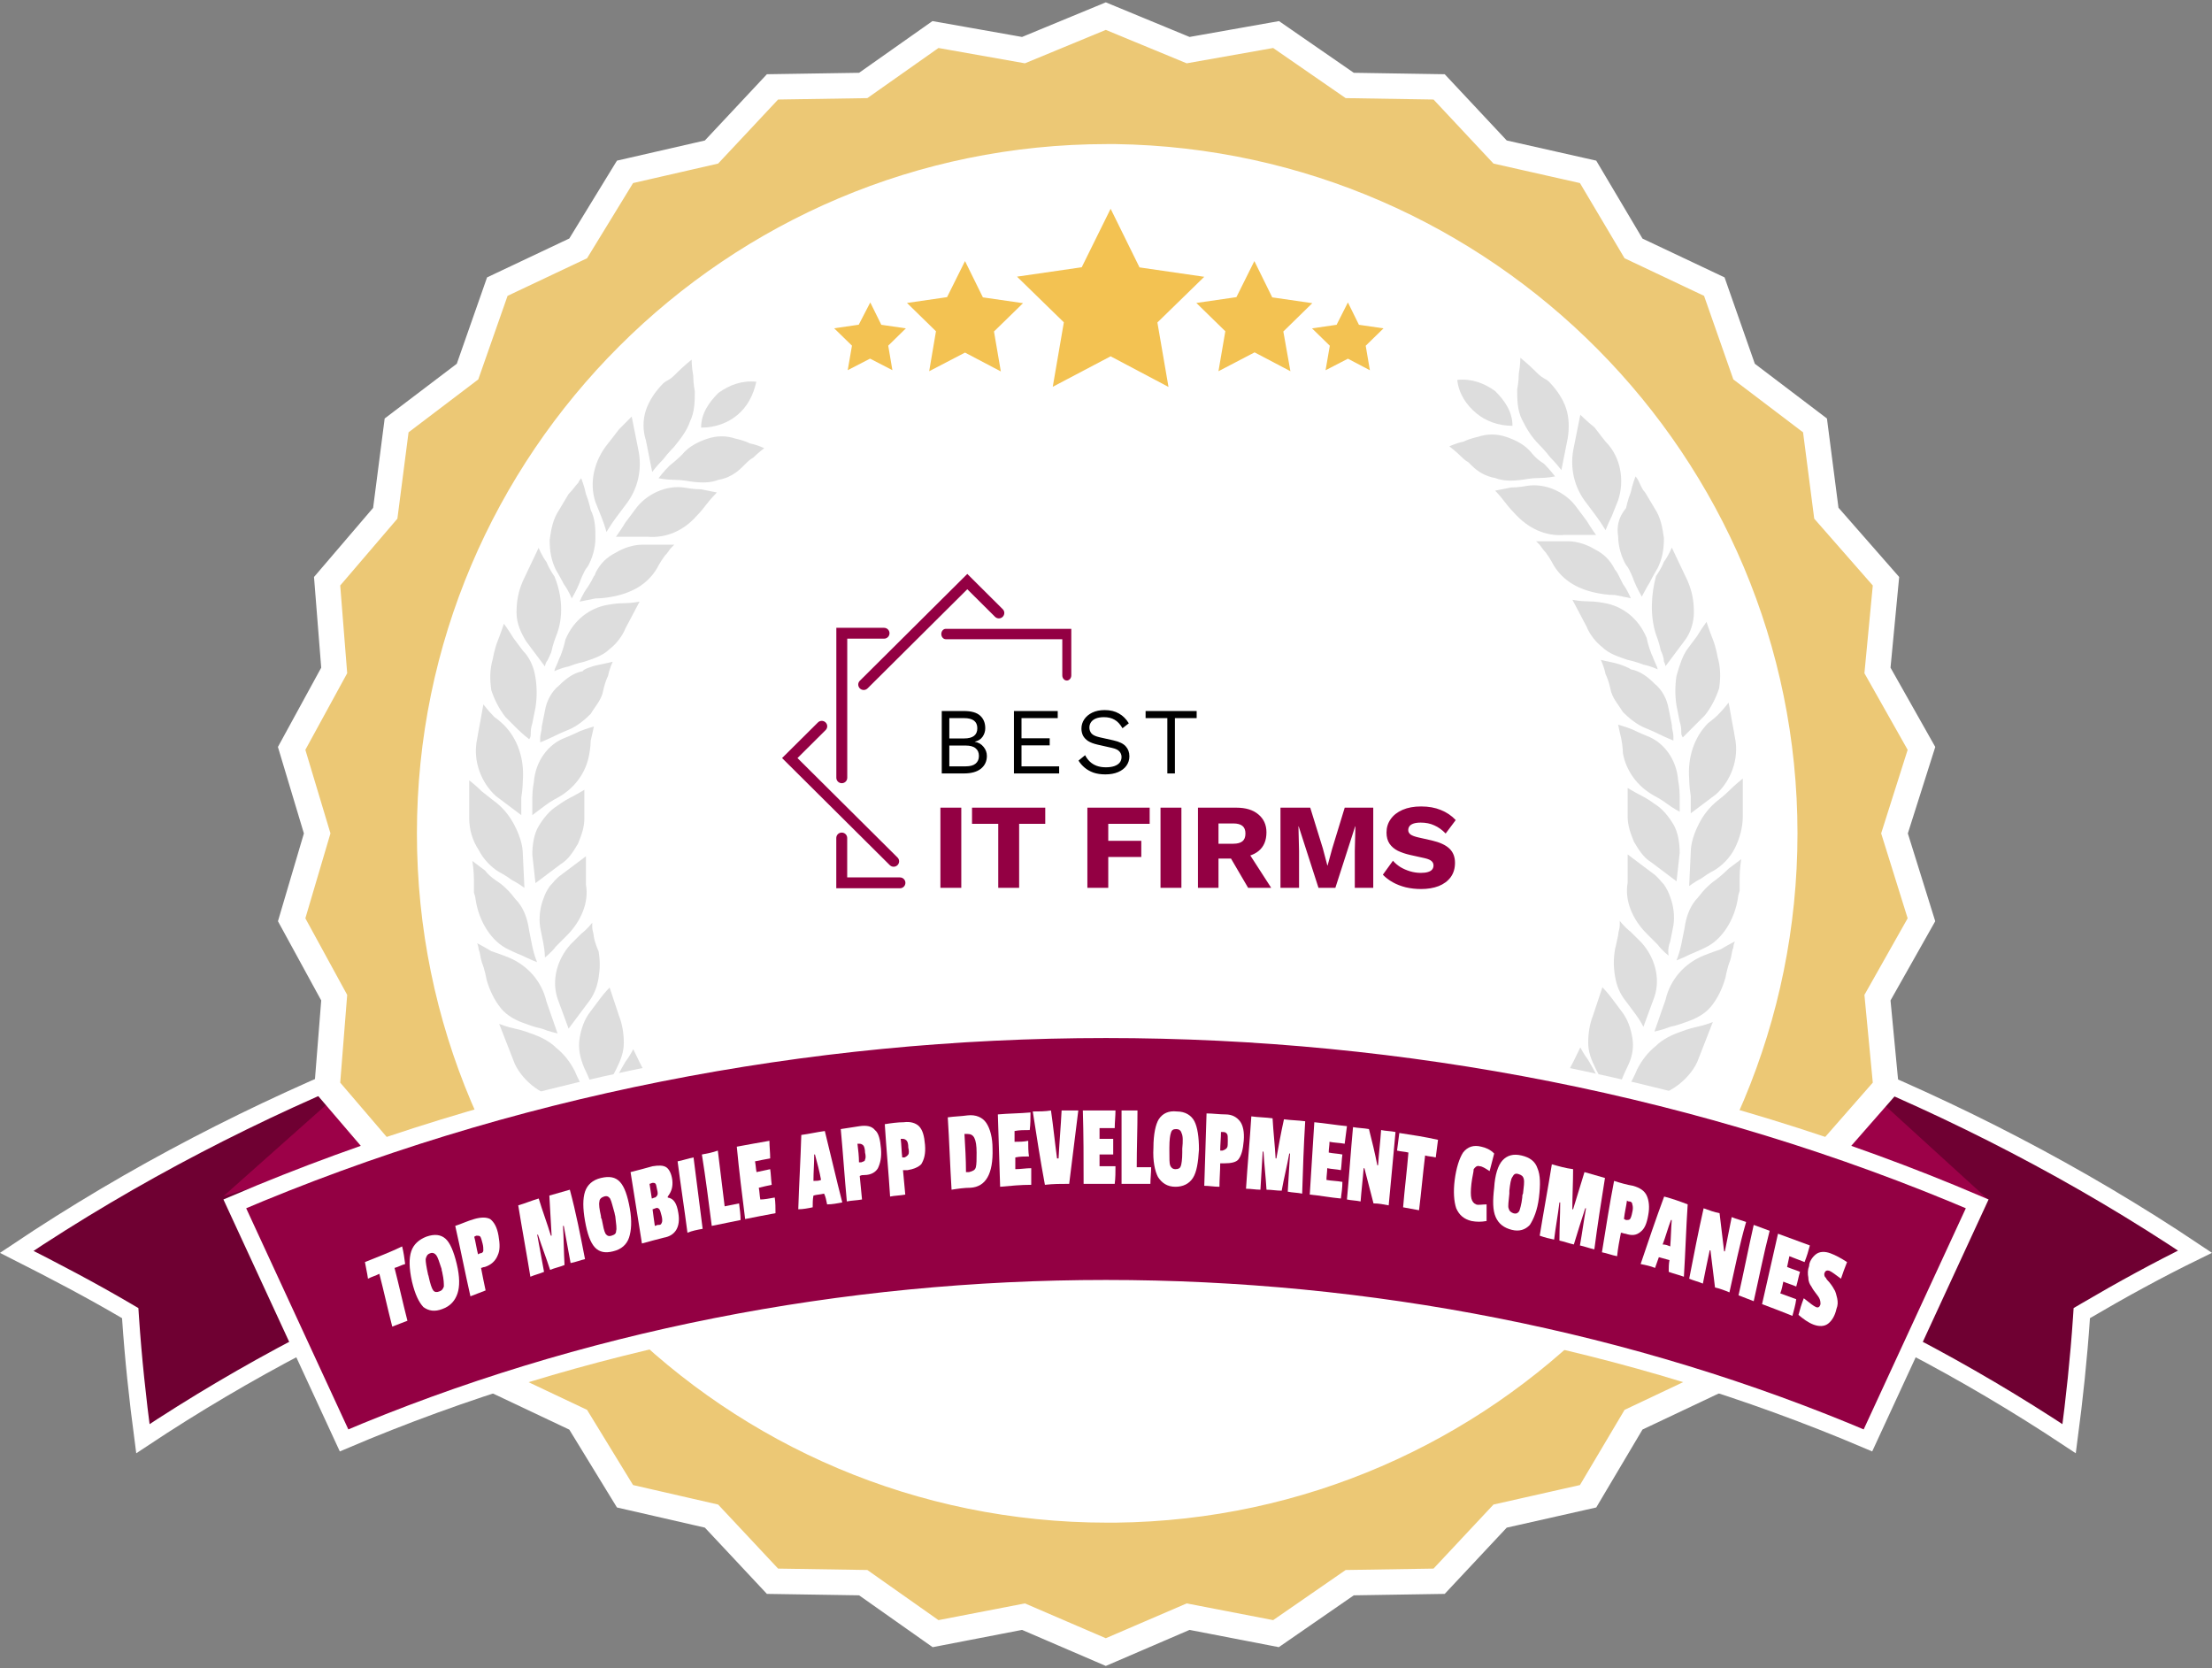 <svg width="370" height="279" viewBox="0 0 370 279" fill="none" xmlns="http://www.w3.org/2000/svg">
<rect x="0" y="0" width="370" height="279" fill="#808080" stroke="none"/>
<path d="M78.118 212.262C59.284 219.741 41.21 229.142 23.898 240.627C23.016 233.963 22.286 227.165 21.83 220.373L21.78 219.625L21.133 219.245C15.147 215.729 9.03 212.532 2.799 209.378C22.304 196.307 43.013 185.661 64.351 177.11C66.644 182.992 68.938 188.834 71.23 194.675L71.233 194.682C73.528 200.53 75.823 206.377 78.118 212.262Z" fill="#6F0032" stroke="white" stroke-width="2.839"/>
<path d="M65.404 175.14L37.374 200.069L71.01 190.098L65.404 175.14Z" fill="#9C0148"/>
<path d="M348.867 219.245L348.22 219.625L348.17 220.373C347.714 227.165 346.984 233.963 346.103 240.627C328.79 229.142 310.716 219.741 291.882 212.262C294.177 206.377 296.472 200.53 298.767 194.682L298.768 194.68C301.061 188.838 303.355 182.994 305.649 177.11C326.972 185.655 347.667 196.292 367.159 209.35C360.918 212.402 354.82 215.748 348.867 219.245Z" fill="#6F0032" stroke="white" stroke-width="2.839"/>
<path d="M304.596 175.14L332.626 200.692L298.99 189.474L304.596 175.14Z" fill="#9C0148"/>
<path d="M320.946 154.637L321.399 153.835L321.125 152.956L316.892 139.389L321.122 126.053L321.402 125.17L320.946 124.363L314.044 112.136L315.38 98.129L315.468 97.215L314.862 96.524L305.492 85.832L303.709 72.035L303.595 71.151L302.885 70.612L291.732 62.149L287.046 48.78L286.751 47.94L285.947 47.559L273.239 41.549L266.107 29.532L265.639 28.744L264.745 28.542L250.921 25.425L241.338 15.19L240.721 14.53L239.818 14.516L225.768 14.293L214.17 6.276L213.45 5.779L212.588 5.931L198.737 8.385L185.781 3.032L184.968 2.696L184.155 3.032L171.199 8.385L157.348 5.931L156.475 5.777L155.75 6.287L144.391 14.293L130.119 14.516L129.215 14.53L128.598 15.19L119.012 25.428L105.418 28.544L104.545 28.744L104.077 29.508L96.711 41.542L83.99 47.559L83.185 47.94L82.891 48.78L78.204 62.149L67.051 70.612L66.341 71.151L66.227 72.035L64.442 85.846L55.291 96.543L54.716 97.215L54.786 98.096L55.902 112.136L49.209 124.389L48.782 125.17L49.038 126.022L53.054 139.389L49.035 152.987L48.785 153.835L49.209 154.611L55.902 166.864L54.786 180.904L54.716 181.785L55.291 182.457L64.442 193.154L66.227 206.965L66.341 207.849L67.051 208.388L78.204 216.851L82.891 230.22L83.185 231.06L83.99 231.441L96.711 237.458L104.077 249.492L104.545 250.256L105.418 250.456L119.012 253.572L128.598 263.81L129.215 264.47L130.119 264.484L144.391 264.706L155.75 272.713L156.491 273.235L157.381 273.063L171.199 270.392L184.126 275.956L184.968 276.318L185.81 275.956L198.737 270.392L212.555 273.063L213.434 273.233L214.17 272.724L225.768 264.707L239.818 264.484L240.721 264.47L241.338 263.81L250.921 253.575L264.745 250.458L265.639 250.256L266.107 249.468L273.239 237.451L285.947 231.441L286.751 231.06L287.046 230.22L291.732 216.851L302.885 208.388L303.595 207.849L303.709 206.965L305.492 193.168L314.862 182.476L315.468 181.785L315.38 180.871L314.044 166.864L320.946 154.637Z" fill="#ECC875" stroke="white" stroke-width="4.258"/>
<path d="M300.664 139.384C300.664 202.5 249.814 253.971 186.6 254.67C186.134 254.67 185.667 254.67 185.201 254.67C121.288 254.67 69.737 202.966 69.737 139.384C69.737 75.802 121.521 24.098 185.201 24.098C185.667 24.098 186.134 24.098 186.6 24.098C249.58 25.03 300.664 76.268 300.664 139.384Z" fill="white"/>
<path d="M157.527 129.362V118.921H161.244C162.478 118.921 163.38 119.18 163.949 119.696C164.519 120.213 164.804 120.914 164.804 121.8C164.804 122.328 164.651 122.807 164.345 123.24C164.039 123.662 163.607 123.931 163.048 124.047V124.062C163.67 124.178 164.16 124.463 164.519 124.917C164.888 125.36 165.073 125.866 165.073 126.435C165.073 127.321 164.74 128.033 164.076 128.571C163.412 129.098 162.462 129.362 161.228 129.362H157.527ZM158.792 128.175H161.529C162.278 128.175 162.832 128.022 163.19 127.717C163.559 127.411 163.744 126.984 163.744 126.435C163.744 125.876 163.559 125.449 163.19 125.154C162.832 124.848 162.278 124.695 161.529 124.695H158.792V128.175ZM158.792 123.509H161.26C162.737 123.509 163.475 122.939 163.475 121.8C163.475 120.672 162.737 120.108 161.26 120.108H158.792V123.509ZM169.602 129.362V118.921H176.926V120.108H170.867V123.477H175.582V124.664H170.867V128.175H177.163V129.362H169.602ZM184.783 118.763C185.701 118.763 186.492 118.953 187.156 119.333C187.821 119.702 188.374 120.25 188.817 120.978L187.757 121.8C187.367 121.125 186.924 120.651 186.429 120.377C185.943 120.092 185.353 119.949 184.657 119.949C184.098 119.949 183.634 120.029 183.265 120.187C182.906 120.345 182.643 120.556 182.474 120.82C182.305 121.073 182.221 121.363 182.221 121.69C182.221 122.059 182.337 122.386 182.569 122.67C182.801 122.945 183.265 123.161 183.961 123.319L186.223 123.825C187.225 124.047 187.921 124.384 188.311 124.838C188.712 125.281 188.912 125.834 188.912 126.499C188.912 127.089 188.743 127.616 188.406 128.08C188.079 128.534 187.615 128.887 187.014 129.14C186.413 129.393 185.706 129.52 184.894 129.52C184.135 129.52 183.465 129.42 182.885 129.219C182.316 129.009 181.825 128.729 181.414 128.381C181.003 128.033 180.665 127.643 180.402 127.21L181.509 126.309C181.709 126.71 181.968 127.063 182.284 127.369C182.6 127.674 182.98 127.912 183.423 128.08C183.876 128.249 184.393 128.334 184.973 128.334C185.511 128.334 185.975 128.27 186.365 128.144C186.766 128.007 187.072 127.812 187.283 127.558C187.494 127.295 187.599 126.978 187.599 126.609C187.599 126.272 187.488 125.971 187.267 125.708C187.046 125.433 186.629 125.228 186.017 125.091L183.565 124.537C182.922 124.389 182.4 124.189 181.999 123.936C181.609 123.672 181.324 123.366 181.145 123.018C180.976 122.66 180.892 122.275 180.892 121.864C180.892 121.305 181.045 120.793 181.351 120.329C181.667 119.855 182.115 119.475 182.695 119.19C183.286 118.905 183.982 118.763 184.783 118.763ZM200.165 118.921V120.108H196.527V129.362H195.261V120.108H191.623V118.921H200.165Z" fill="black"/>
<path d="M160.795 135.085V148.491H157.301V135.085H160.795ZM174.839 135.085V137.786H170.471V148.491H166.977V137.786H162.59V135.085H174.839ZM192.305 137.786H185.378V140.63H190.903V143.332H185.378V148.491H181.885V135.085H192.305V137.786ZM197.613 135.085V148.491H194.119V135.085H197.613ZM206.781 135.085C208.379 135.085 209.618 135.464 210.499 136.222C211.392 136.967 211.839 137.962 211.839 139.208C211.839 140.576 211.399 141.619 210.519 142.336C209.639 143.054 208.4 143.413 206.802 143.413L206.477 143.596H203.816V148.491H200.383V135.085H206.781ZM206.294 141.118C206.971 141.118 207.479 140.982 207.817 140.711C208.156 140.44 208.325 140.007 208.325 139.411C208.325 138.829 208.156 138.402 207.817 138.132C207.479 137.861 206.971 137.725 206.294 137.725H203.816V141.118H206.294ZM208.345 141.849L212.631 148.491H208.772L205.339 142.621L208.345 141.849ZM229.703 135.085V148.491H226.616V142.336L226.717 138.213H226.677L223.366 148.491H220.542L217.231 138.213H217.191L217.292 142.336V148.491H214.184V135.085H219.161L221.274 141.91L222.025 144.754H222.066L222.838 141.93L224.93 135.085H229.703ZM237.71 134.882C238.956 134.882 240.053 135.078 241.001 135.471C241.962 135.85 242.795 136.412 243.499 137.157L241.813 139.411C241.231 138.802 240.601 138.348 239.924 138.05C239.26 137.739 238.502 137.583 237.649 137.583C237.148 137.583 236.742 137.637 236.43 137.746C236.119 137.854 235.895 138.003 235.76 138.193C235.624 138.382 235.557 138.599 235.557 138.843C235.557 139.127 235.685 139.371 235.943 139.574C236.214 139.763 236.647 139.926 237.243 140.061L239.497 140.569C240.838 140.881 241.82 141.334 242.443 141.93C243.066 142.526 243.377 143.318 243.377 144.307C243.377 145.255 243.133 146.06 242.646 146.724C242.158 147.374 241.488 147.868 240.635 148.207C239.782 148.532 238.807 148.694 237.71 148.694C236.816 148.694 235.963 148.599 235.15 148.41C234.338 148.207 233.607 147.922 232.957 147.557C232.307 147.191 231.758 146.771 231.311 146.297L232.997 143.961C233.336 144.354 233.749 144.706 234.236 145.018C234.737 145.316 235.279 145.553 235.861 145.729C236.457 145.905 237.06 145.993 237.669 145.993C238.143 145.993 238.536 145.945 238.847 145.85C239.172 145.756 239.409 145.613 239.558 145.424C239.707 145.234 239.782 145.011 239.782 144.754C239.782 144.469 239.68 144.232 239.477 144.043C239.274 143.839 238.888 143.67 238.319 143.535L235.841 142.986C235.083 142.81 234.406 142.58 233.81 142.296C233.228 141.998 232.767 141.605 232.429 141.118C232.09 140.617 231.921 139.994 231.921 139.249C231.921 138.409 232.151 137.664 232.611 137.014C233.072 136.351 233.735 135.829 234.602 135.45C235.469 135.071 236.505 134.882 237.71 134.882Z" fill="#930043"/>
<path d="M178.442 113.821C178.859 113.821 179.195 113.434 179.195 112.953V105.176H158.204C157.787 105.176 157.451 105.563 157.451 106.044C157.451 106.525 157.787 106.912 158.204 106.912H177.689V112.96C177.689 113.434 178.025 113.821 178.442 113.821Z" fill="#930043"/>
<path d="M140.806 130.993C141.312 130.993 141.719 130.588 141.719 130.086V106.82H147.873C148.379 106.82 148.786 106.415 148.786 105.913C148.786 105.41 148.379 105.005 147.873 105.005H139.893V130.079C139.893 130.588 140.3 130.993 140.806 130.993Z" fill="#930043"/>
<path d="M151.447 147.66C151.447 147.157 151.04 146.752 150.534 146.752H141.71V140.161C141.71 139.658 141.303 139.253 140.797 139.253C140.291 139.253 139.884 139.658 139.884 140.161V148.567H150.534C151.04 148.567 151.447 148.163 151.447 147.66Z" fill="#930043"/>
<path d="M143.825 115.136C144 115.311 144.232 115.402 144.471 115.402C144.71 115.402 144.935 115.311 145.117 115.136L161.8 98.553L166.436 103.162C166.795 103.518 167.371 103.518 167.722 103.162C168.08 102.805 168.08 102.233 167.722 101.884L161.8 95.991L143.825 113.859C143.467 114.208 143.467 114.78 143.825 115.136Z" fill="#930043"/>
<path d="M149.48 144.964C149.712 144.964 149.944 144.874 150.126 144.699C150.485 144.343 150.485 143.77 150.126 143.421L133.394 126.789L138.101 122.111C138.459 121.755 138.459 121.183 138.101 120.833C137.742 120.477 137.166 120.477 136.815 120.833L130.816 126.789L148.834 144.699C149.017 144.881 149.248 144.964 149.48 144.964Z" fill="#930043"/>
<path d="M257.476 74.393C257.476 74.393 258.532 75.451 259.324 76.509C260.379 77.567 261.171 78.625 261.171 78.625C261.171 78.625 261.435 77.302 261.698 75.98C261.962 74.657 262.226 73.335 262.226 73.335C262.49 71.747 262.49 69.896 261.962 68.308C261.435 66.721 260.379 65.134 259.06 63.812C259.06 63.812 258.796 63.547 258.268 63.282C257.74 63.018 257.213 62.489 256.685 61.96C255.629 60.902 254.31 59.844 254.31 59.844C254.31 59.844 254.31 61.166 254.046 62.489C254.046 63.812 253.782 65.134 253.782 65.134C253.782 66.721 253.782 68.573 254.574 70.16C255.365 71.747 256.157 73.07 257.476 74.393Z" fill="#DDDDDD"/>
<path d="M266.976 86.296C267.768 87.355 268.56 88.677 268.56 88.677C268.56 88.677 269.087 87.355 269.615 86.296C270.143 84.974 270.671 83.651 270.671 83.651C271.726 80.477 271.198 76.509 268.56 73.864C268.56 73.864 267.504 72.541 266.712 71.483C265.393 70.425 264.338 69.367 264.338 69.367C264.338 69.367 264.074 70.689 263.81 72.012C263.546 73.335 263.282 74.657 263.282 74.657C262.49 78.096 263.282 81.535 265.393 84.18C265.393 84.18 266.185 85.238 266.976 86.296Z" fill="#DDDDDD"/>
<path d="M270.671 89.735C270.671 91.322 271.199 93.174 271.99 94.496C271.99 94.496 272.254 94.761 272.518 95.29C272.782 95.819 273.046 96.348 273.31 97.142C273.838 98.464 274.629 99.787 274.629 99.787C274.629 99.787 275.157 98.729 275.949 97.406C276.476 96.348 277.268 95.026 277.268 95.026C278.059 93.438 278.323 91.851 278.323 89.999C278.059 88.148 277.796 86.561 276.74 84.974C276.74 84.974 275.949 83.651 275.157 82.328C274.629 81.799 274.365 81.006 274.101 80.477C273.838 79.948 273.574 79.683 273.574 79.683C273.574 79.683 273.046 81.006 272.782 82.328C272.254 83.651 271.99 84.974 271.99 84.974C270.671 86.561 270.407 88.148 270.671 89.735Z" fill="#DDDDDD"/>
<path d="M277.003 106.136C277.003 106.136 277.531 107.458 277.795 108.781C278.059 109.31 278.323 110.104 278.323 110.633C278.587 111.162 278.587 111.426 278.587 111.426C278.587 111.426 279.378 110.368 280.17 109.31C280.961 108.252 281.753 107.194 281.753 107.194C282.808 105.871 283.336 104.019 283.336 102.432C283.336 100.581 283.072 98.993 282.281 97.142L279.642 91.587C279.642 91.587 279.114 92.909 278.323 93.967C277.795 95.29 277.003 96.348 277.003 96.348C276.212 99.258 275.948 102.961 277.003 106.136Z" fill="#DDDDDD"/>
<path d="M280.433 113.013C280.169 114.601 280.169 116.452 280.433 118.039C280.433 118.039 280.697 119.362 280.961 120.685C281.225 121.478 281.225 122.007 281.225 122.536C281.225 123.065 281.489 123.33 281.489 123.33C281.489 123.33 282.544 122.272 283.336 121.478C284.391 120.42 285.183 119.627 285.183 119.627C286.238 118.304 287.03 116.717 287.558 115.13C287.822 113.278 287.822 111.691 287.294 109.839C287.294 109.839 287.03 108.252 286.502 106.929C285.975 105.607 285.447 104.019 285.447 104.019C285.447 104.019 284.655 105.078 283.864 106.4C283.072 107.458 282.28 108.516 282.28 108.516C281.489 109.575 280.961 111.162 280.433 113.013Z" fill="#DDDDDD"/>
<path d="M285.711 120.949C283.337 123.33 282.281 126.769 282.545 130.208C282.545 130.208 282.545 131.53 282.809 133.117C282.809 134.44 282.809 136.027 282.809 136.027C282.809 136.027 283.864 135.234 284.92 134.44C285.975 133.647 287.031 132.853 287.031 132.853C289.406 130.737 290.989 127.033 290.197 123.33C290.197 123.33 289.933 121.743 289.67 120.42C289.406 118.833 289.142 117.51 289.142 117.51C289.142 117.51 288.35 118.568 287.295 119.627C286.767 120.156 285.711 120.949 285.711 120.949Z" fill="#DDDDDD"/>
<path d="M287.294 133.911C285.974 134.969 284.919 136.292 284.127 137.879C283.336 139.466 282.808 141.053 282.808 142.64L282.544 148.195C282.544 148.195 283.599 147.402 284.655 146.873C285.71 146.079 286.766 145.55 286.766 145.55C288.085 144.757 289.405 143.434 290.196 141.847C290.988 140.26 291.516 138.408 291.516 136.556C291.516 136.556 291.516 134.969 291.516 133.382C291.516 132.588 291.516 131.795 291.516 131.266C291.516 130.737 291.516 130.208 291.516 130.208C291.516 130.208 290.196 131.266 289.141 132.324C288.349 133.117 287.294 133.911 287.294 133.911Z" fill="#DDDDDD"/>
<path d="M287.031 147.137C286.24 147.666 285.712 148.195 285.184 148.725C284.657 149.254 284.129 150.047 283.601 150.576C282.546 151.899 282.018 153.486 281.754 155.338C281.754 155.338 281.49 156.66 281.226 157.983C280.962 159.306 280.435 160.628 280.435 160.628C280.435 160.628 281.754 160.099 282.809 159.57C284.129 159.041 285.184 158.512 285.184 158.512C288.087 157.189 290.198 153.751 290.726 150.047C290.726 150.047 290.726 149.783 290.989 148.989C290.989 148.46 290.989 147.666 290.989 146.873C290.989 145.286 291.253 143.699 291.253 143.699C291.253 143.699 290.198 144.492 289.142 145.286C288.087 146.344 287.031 147.137 287.031 147.137Z" fill="#DDDDDD"/>
<path d="M284.919 159.835C281.752 161.158 279.377 163.803 278.586 167.242L276.739 172.532C276.739 172.532 278.058 172.268 279.377 171.739C280.697 171.474 282.016 170.945 282.016 170.945C283.599 170.416 285.183 169.622 286.238 168.3C287.294 166.977 288.085 165.39 288.613 163.538C288.613 163.538 288.877 161.951 289.405 160.629C289.669 159.835 289.669 159.041 289.932 158.512C289.932 157.983 290.196 157.454 290.196 157.454C290.196 157.454 289.141 157.983 287.821 158.777C286.238 159.306 284.919 159.835 284.919 159.835Z" fill="#DDDDDD"/>
<path d="M281.225 172.532C279.642 173.061 278.058 173.855 277.003 174.913C275.684 175.971 274.628 177.294 273.836 178.881C273.836 178.881 273.309 180.204 272.517 181.526C272.253 182.055 271.989 182.849 271.726 183.378C271.462 183.907 271.198 184.171 271.198 184.171C271.198 184.171 272.517 184.171 273.836 183.907C275.156 183.642 276.475 183.378 276.475 183.378C278.058 183.113 279.642 182.32 280.961 181.262C282.28 180.204 283.6 178.616 284.128 177.029L286.502 170.945C286.502 170.945 285.183 171.474 283.864 171.739C282.544 172.003 281.225 172.532 281.225 172.532Z" fill="#DDDDDD"/>
<path d="M275.948 184.436C274.365 184.7 272.782 185.229 271.198 186.287C269.879 187.081 268.56 188.404 267.768 189.726C267.768 189.726 267.504 189.991 267.24 190.52C266.976 191.049 266.449 191.578 266.185 192.107C265.393 193.165 264.602 194.223 264.602 194.223C264.602 194.223 265.921 194.223 267.24 194.223C268.56 194.223 269.879 194.223 269.879 194.223C273.309 194.223 276.476 191.842 278.323 188.668C278.323 188.668 279.115 187.346 279.906 186.023C280.698 184.7 281.226 183.378 281.226 183.378C281.226 183.378 279.906 183.642 278.587 183.907C277.267 184.171 275.948 184.436 275.948 184.436Z" fill="#DDDDDD"/>
<path d="M245.602 77.302C245.866 77.567 246.13 77.832 246.13 77.832C247.185 78.89 248.505 79.683 250.088 79.948C251.407 80.477 252.99 80.477 254.838 80.212C254.838 80.212 256.157 79.948 257.476 79.948C258.796 79.948 260.115 79.683 260.115 79.683C260.115 79.683 259.323 78.625 258.268 77.567C256.949 76.773 256.157 75.715 256.157 75.715C255.101 74.393 253.518 73.599 251.935 73.07C250.352 72.541 248.768 72.541 247.185 73.07C247.185 73.07 245.866 73.335 244.81 73.864C243.491 74.128 242.436 74.657 242.436 74.657C242.436 74.657 243.491 75.451 244.283 76.244C244.547 76.509 245.074 77.038 245.602 77.302Z" fill="#DDDDDD"/>
<path d="M261.698 89.47C261.698 89.47 263.017 89.47 264.337 89.47C265.656 89.47 266.975 89.47 266.975 89.47C266.975 89.47 266.184 88.412 265.392 87.09C264.6 86.031 263.809 84.973 263.809 84.973C261.962 82.328 258.531 80.741 255.365 81.27C255.365 81.27 254.045 81.534 252.726 81.534C251.407 81.799 250.087 82.064 250.087 82.064C250.087 82.064 250.879 82.857 251.671 83.915C252.462 84.973 253.254 85.767 253.254 85.767C255.629 88.412 258.531 89.735 261.698 89.47Z" fill="#DDDDDD"/>
<path d="M270.67 96.084C270.406 95.555 270.142 95.29 270.142 95.29C269.351 93.703 268.295 92.645 266.712 91.851C265.393 91.058 263.809 90.528 262.226 90.528C262.226 90.528 260.907 90.528 259.587 90.528C258.268 90.528 256.949 90.528 256.949 90.528C256.949 90.528 257.213 90.793 257.476 91.058C257.74 91.322 258.004 91.851 258.532 92.38C259.324 93.438 259.851 94.496 259.851 94.496C260.643 95.819 261.698 96.877 263.018 97.671C264.337 98.464 265.92 98.993 267.504 99.258C267.504 99.258 268.823 99.522 270.142 99.522C271.462 99.787 272.781 100.052 272.781 100.052C272.781 100.052 272.253 98.729 271.462 97.671C271.198 97.142 270.934 96.613 270.67 96.084Z" fill="#DDDDDD"/>
<path d="M276.211 109.31C275.683 107.987 275.42 106.665 275.42 106.665C274.1 103.49 271.462 101.374 268.295 100.845C268.295 100.845 266.976 100.581 265.656 100.581C264.337 100.581 263.018 100.316 263.018 100.316L265.392 104.813C265.92 106.136 266.976 107.458 268.031 108.252C269.087 109.31 270.67 109.839 272.253 110.368C272.253 110.368 273.572 110.633 274.892 111.162C276.211 111.426 277.267 111.955 277.267 111.955C277.267 111.955 277.267 111.691 277.003 111.162C276.739 110.633 276.475 109.839 276.211 109.31Z" fill="#DDDDDD"/>
<path d="M270.143 110.897C268.824 110.632 267.769 110.368 267.769 110.368C267.769 110.368 268.296 111.426 268.56 112.749C269.088 113.807 269.352 115.129 269.352 115.129C269.616 116.717 270.671 117.775 271.463 119.097C272.518 120.155 273.838 121.214 275.157 121.743C275.157 121.743 276.476 122.272 277.532 122.801C278.587 123.33 279.907 123.859 279.907 123.859C279.907 123.859 279.907 123.594 279.907 123.065C279.907 122.536 279.643 122.007 279.643 121.214C279.379 119.891 279.115 118.568 279.115 118.568C278.851 116.981 278.06 115.394 276.74 114.336C275.685 113.278 274.365 112.22 272.782 111.955C272.518 111.691 271.199 111.161 270.143 110.897Z" fill="#DDDDDD"/>
<path d="M280.961 133.117C280.961 131.795 280.697 130.472 280.697 130.472C280.433 127.033 278.322 124.123 275.42 123.065C275.42 123.065 274.1 122.536 273.045 122.007C271.725 121.478 270.67 121.213 270.67 121.213C270.67 121.213 270.934 122.536 271.198 123.594C271.462 124.917 271.462 125.975 271.462 125.975C271.989 128.885 273.836 131.53 276.739 133.117C276.739 133.117 277.794 133.646 278.85 134.44C279.905 135.233 280.961 135.762 280.961 135.762C280.961 135.762 280.961 134.44 280.961 133.117Z" fill="#DDDDDD"/>
<path d="M280.962 142.64C280.962 141.053 280.698 139.201 279.906 137.879C279.115 136.556 278.059 135.233 276.74 134.44C276.74 134.44 275.684 133.646 274.629 133.117C273.573 132.588 272.254 131.795 272.254 131.795C272.254 131.795 272.254 132.059 272.254 132.588C272.254 133.117 272.254 133.646 272.254 134.175C272.254 135.498 272.254 136.556 272.254 136.556C272.254 138.143 272.782 139.466 273.309 140.789C274.101 142.111 274.893 143.434 276.212 144.227C276.212 144.227 277.267 145.021 278.323 145.815C279.378 146.608 280.434 147.402 280.434 147.402L280.962 142.64Z" fill="#DDDDDD"/>
<path d="M279.377 157.454C279.641 156.131 279.905 154.809 279.905 154.809C280.169 153.221 279.905 151.37 279.377 150.047C279.113 149.254 278.85 148.724 278.322 147.931C277.794 147.402 277.266 146.608 276.475 146.079C276.475 146.079 275.419 145.286 274.364 144.492C273.308 143.698 272.253 142.905 272.253 142.905C272.253 142.905 272.253 144.228 272.253 145.286C272.253 145.815 272.253 146.608 272.253 146.873C272.253 147.402 272.253 147.666 272.253 147.666C271.725 150.576 273.044 153.751 275.419 156.131C275.419 156.131 276.211 156.925 277.266 157.983C278.058 159.041 279.113 159.835 279.113 159.835C279.113 159.835 278.85 158.777 279.377 157.454Z" fill="#DDDDDD"/>
<path d="M274.892 171.739L276.74 166.713C277.795 163.538 276.74 160.099 274.629 157.719C274.629 157.719 273.837 156.925 272.781 155.867C271.726 155.073 270.934 154.015 270.934 154.015C270.934 154.015 270.934 154.28 270.934 154.809C270.934 155.338 270.67 155.867 270.67 156.396C270.407 157.719 270.143 158.777 270.143 158.777C269.879 160.364 269.879 161.686 270.143 163.274C270.407 164.861 270.934 166.183 271.99 167.506C271.99 167.506 272.781 168.564 273.573 169.622C274.365 170.68 274.892 171.739 274.892 171.739Z" fill="#DDDDDD"/>
<path d="M269.879 183.113C269.879 183.113 270.143 182.849 270.406 182.319C270.67 181.79 270.934 181.261 271.198 180.732C271.726 179.41 272.254 178.352 272.254 178.352C273.045 176.764 273.309 175.177 273.045 173.59C272.781 172.003 272.254 170.416 271.198 169.093C271.198 169.093 270.406 168.035 269.615 166.977C268.823 165.919 268.032 165.125 268.032 165.125L266.448 169.887C265.921 171.209 265.657 172.796 265.657 174.384C265.657 175.971 266.184 177.293 266.976 178.881C266.976 178.881 267.504 179.939 268.295 181.261C269.351 181.79 269.879 183.113 269.879 183.113Z" fill="#DDDDDD"/>
<path d="M262.49 190.785C263.018 192.107 263.281 193.166 263.281 193.166C263.281 193.166 264.073 192.107 264.865 191.049C265.392 190.52 265.656 189.991 265.92 189.462C266.184 188.933 266.448 188.669 266.448 188.669C267.24 187.346 267.767 185.759 268.031 184.172C268.031 182.584 267.767 180.997 266.976 179.675C266.976 179.675 266.448 178.617 265.656 177.294C264.865 176.236 264.337 175.178 264.337 175.178C264.337 175.178 262.226 179.675 261.962 179.675C260.379 182.32 260.379 185.494 261.434 188.669C261.434 188.404 261.962 189.462 262.49 190.785Z" fill="#DDDDDD"/>
<path d="M254.838 200.043C255.102 201.365 255.366 202.688 255.366 202.688L259.06 198.72C260.116 197.397 260.907 195.81 261.171 194.223C261.435 192.636 261.171 191.049 260.644 189.462C260.644 189.462 260.116 188.404 259.852 187.081C259.324 186.023 258.796 184.7 258.796 184.7C258.796 184.7 258.533 184.965 258.269 185.229C258.005 185.494 257.741 186.023 257.213 186.552C256.422 187.61 255.63 188.668 255.63 188.668C254.574 189.991 254.311 191.313 253.783 192.9C253.519 194.223 253.519 195.81 253.783 197.397C254.311 197.397 254.574 198.72 254.838 200.043Z" fill="#DDDDDD"/>
<path d="M246.922 69.102C248.505 70.425 250.616 71.218 252.991 71.218C252.991 68.837 251.672 66.986 250.088 65.399C248.241 64.076 246.13 63.282 243.755 63.547C244.019 65.928 245.339 67.779 246.922 69.102Z" fill="#DDDDDD"/>
<path d="M124.662 77.608C124.399 77.873 124.135 78.137 124.135 78.137C123.079 79.195 121.76 79.989 120.177 80.254C118.857 80.783 117.274 80.783 115.427 80.518C115.427 80.518 114.108 80.254 112.788 80.254C111.469 80.254 110.149 79.989 110.149 79.989C110.149 79.989 110.941 78.931 111.997 77.873C113.052 77.079 114.108 76.021 114.108 76.021C115.163 74.698 116.746 73.905 118.329 73.376C119.913 72.847 121.496 72.847 123.079 73.376C123.079 73.376 124.399 73.64 125.454 74.169C126.773 74.434 127.829 74.963 127.829 74.963C127.829 74.963 126.773 75.757 125.982 76.55C125.454 76.815 124.926 77.344 124.662 77.608Z" fill="#DDDDDD"/>
<path d="M108.302 89.776C108.302 89.776 106.983 89.776 105.664 89.776C104.344 89.776 103.025 89.776 103.025 89.776C103.025 89.776 103.817 88.718 104.608 87.395C105.4 86.337 106.191 85.279 106.191 85.279C108.038 82.634 111.469 81.047 114.635 81.576C114.635 81.576 115.955 81.84 117.274 81.84C118.593 82.105 119.913 82.369 119.913 82.369C119.913 82.369 118.857 83.427 118.066 84.486C117.274 85.544 116.482 86.337 116.482 86.337C114.371 88.718 111.469 90.041 108.302 89.776Z" fill="#DDDDDD"/>
<path d="M99.331 96.389C99.595 96.125 99.595 95.86 99.595 95.86C100.386 94.273 101.442 93.215 103.025 92.421C104.344 91.628 105.928 91.099 107.511 91.099C107.511 91.099 108.83 91.099 110.15 91.099C111.469 91.099 112.788 91.099 112.788 91.099C112.788 91.099 112.525 91.363 112.261 91.628C111.997 91.892 111.733 92.421 111.205 92.951C110.414 94.009 109.886 95.067 109.886 95.067C109.094 96.389 108.039 97.447 106.719 98.241C105.4 99.035 103.817 99.564 102.234 99.828C102.234 99.828 100.914 100.093 99.595 100.093C98.275 100.357 96.956 100.622 96.956 100.622C96.956 100.622 97.484 99.299 98.275 98.241C98.803 97.447 99.067 96.918 99.331 96.389Z" fill="#DDDDDD"/>
<path d="M93.789 109.616C94.317 108.293 94.581 106.97 94.581 106.97C95.9 103.796 98.539 101.68 101.706 101.151C101.706 101.151 103.025 100.886 104.344 100.886C105.664 100.886 106.983 100.622 106.983 100.622L104.608 105.119C104.08 106.441 103.025 107.764 101.969 108.558C100.914 109.616 99.331 110.145 97.748 110.674C97.748 110.674 96.428 110.938 95.109 111.467C93.789 111.732 92.734 112.261 92.734 112.261C92.734 112.261 92.734 111.996 92.998 111.467C93.262 110.938 93.525 110.145 93.789 109.616Z" fill="#DDDDDD"/>
<path d="M100.122 111.203C101.442 110.938 102.497 110.674 102.497 110.674C102.497 110.674 101.969 111.732 101.705 113.054C101.178 114.113 100.914 115.435 100.914 115.435C100.65 117.022 99.594 118.08 98.803 119.403C97.747 120.461 96.428 121.519 95.109 122.048C95.109 122.048 93.789 122.577 92.734 123.107C91.678 123.636 90.359 124.165 90.359 124.165C90.359 124.165 90.359 123.9 90.359 123.371C90.359 122.842 90.623 122.313 90.623 121.519C90.887 120.197 91.15 118.874 91.15 118.874C91.414 117.287 92.206 115.7 93.525 114.642C94.581 113.584 95.9 112.525 97.484 112.261C97.484 111.996 98.803 111.467 100.122 111.203Z" fill="#DDDDDD"/>
<path d="M89.04 133.423C89.04 132.1 89.303 130.778 89.303 130.778C89.567 127.339 91.678 124.429 94.581 123.371C94.581 123.371 95.9 122.842 96.956 122.313C98.275 121.784 99.331 121.519 99.331 121.519C99.331 121.519 99.067 122.842 98.803 123.9C98.803 124.958 98.539 126.281 98.539 126.281C98.011 129.191 96.164 131.836 93.261 133.423C93.261 133.423 92.206 133.952 91.15 134.746C90.095 135.539 89.04 136.333 89.04 136.333C89.04 136.333 89.04 134.746 89.04 133.423Z" fill="#DDDDDD"/>
<path d="M89.04 142.946C89.04 141.359 89.303 139.507 90.095 138.185C90.887 136.862 91.942 135.539 93.261 134.746C93.261 134.746 94.317 133.952 95.373 133.423C96.428 132.894 97.747 132.1 97.747 132.1C97.747 132.1 97.747 132.365 97.747 132.894C97.747 133.423 97.747 133.952 97.747 134.481C97.747 135.804 97.747 136.862 97.747 136.862C97.747 138.449 97.22 139.772 96.692 141.094C95.9 142.417 95.109 143.74 93.789 144.533C93.789 144.533 92.734 145.327 91.678 146.12C90.623 146.914 89.567 147.707 89.567 147.707L89.04 142.946Z" fill="#DDDDDD"/>
<path d="M90.886 157.76C90.622 156.437 90.358 155.114 90.358 155.114C90.094 153.527 90.358 151.676 90.886 150.353C91.15 149.559 91.414 149.03 91.942 148.237C92.469 147.708 92.997 146.914 93.789 146.385C93.789 146.385 94.844 145.591 95.9 144.798C96.955 144.004 98.011 143.211 98.011 143.211C98.011 143.211 98.011 144.533 98.011 145.591C98.011 146.12 98.011 146.914 98.011 147.179C98.011 147.708 98.011 147.972 98.011 147.972C98.538 150.882 97.219 154.056 94.844 156.437C94.844 156.437 94.053 157.231 92.997 158.289C92.206 159.347 91.15 160.14 91.15 160.14C91.15 160.14 91.15 159.082 90.886 157.76Z" fill="#DDDDDD"/>
<path d="M95.108 172.044L93.261 167.018C92.206 163.844 93.261 160.405 95.372 158.024C95.372 158.024 96.164 157.231 97.219 156.173C98.275 155.379 99.066 154.321 99.066 154.321C99.066 154.321 99.066 154.586 99.066 155.115C99.066 155.644 99.33 156.173 99.33 156.702C99.594 158.024 100.122 159.082 100.122 159.082C100.386 160.67 100.386 161.992 100.122 163.579C99.858 165.167 99.33 166.489 98.275 167.812C98.275 167.812 97.483 168.87 96.692 169.928C95.9 170.986 95.108 172.044 95.108 172.044Z" fill="#DDDDDD"/>
<path d="M100.122 183.419C100.122 183.419 99.858 183.154 99.594 182.625C99.33 182.096 99.066 181.567 98.802 181.038C98.275 179.716 97.747 178.657 97.747 178.657C96.955 176.806 96.692 175.219 96.955 173.631C97.219 172.044 97.747 170.457 98.802 169.134C98.802 169.134 99.594 168.076 100.386 167.018C101.177 165.96 101.969 165.167 101.969 165.167L103.552 169.928C104.08 171.251 104.344 172.838 104.344 174.425C104.344 176.012 103.816 177.335 103.024 178.922C103.024 178.922 102.497 179.98 101.705 181.303C100.65 182.096 100.122 183.419 100.122 183.419Z" fill="#DDDDDD"/>
<path d="M107.774 191.091C107.246 192.413 106.982 193.471 106.982 193.471C106.982 193.471 106.191 192.413 105.399 191.355C104.871 190.826 104.607 190.297 104.343 189.768C104.08 189.239 103.816 188.974 103.816 188.974C102.76 187.652 102.232 186.065 102.232 184.477C102.232 182.89 102.496 181.303 103.288 179.98C103.288 179.98 103.816 178.922 104.607 177.6C105.399 176.542 105.927 175.484 105.927 175.484C105.927 175.484 108.038 179.98 108.301 179.98C109.885 182.626 109.885 185.8 108.829 188.974C108.565 188.71 108.038 189.768 107.774 191.091Z" fill="#DDDDDD"/>
<path d="M115.163 200.349C114.899 201.671 114.635 202.994 114.635 202.994L110.941 199.026C109.885 197.703 109.093 196.116 108.83 194.529C108.566 192.942 108.83 191.355 109.357 189.767C109.357 189.767 109.885 188.709 110.149 187.387C110.677 186.329 111.204 185.006 111.204 185.006C111.204 185.006 111.468 185.27 111.732 185.535C111.996 185.8 112.26 186.329 112.788 186.858C113.579 187.916 114.371 188.974 114.371 188.974C115.426 190.296 115.69 191.619 116.218 193.206C116.482 194.529 116.482 196.116 116.218 197.703C115.954 197.703 115.69 199.026 115.163 200.349Z" fill="#DDDDDD"/>
<path d="M112.788 74.698C112.788 74.698 111.732 75.757 110.941 76.815C109.885 77.873 109.093 78.931 109.093 78.931C109.093 78.931 108.83 77.608 108.566 76.286C108.302 74.963 108.038 73.64 108.038 73.64C107.51 72.053 107.51 70.201 108.038 68.614C108.566 67.027 109.621 65.44 110.941 64.117C110.941 64.117 111.204 63.853 111.732 63.588C112.26 63.324 112.788 62.795 113.315 62.266C114.371 61.208 115.69 60.149 115.69 60.149C115.69 60.149 115.69 61.472 115.954 62.795C115.954 64.117 116.218 65.44 116.218 65.44C116.218 67.027 116.218 68.879 115.426 70.466C114.899 72.053 113.843 73.376 112.788 74.698Z" fill="#DDDDDD"/>
<path d="M103.025 86.602C102.234 87.66 101.442 88.983 101.442 88.983C101.442 88.983 101.178 87.925 100.65 86.602C100.123 85.279 99.595 83.957 99.595 83.957C98.539 80.783 99.331 77.079 101.706 74.169C101.706 74.169 102.761 72.847 103.553 71.789C104.609 70.731 105.664 69.672 105.664 69.672C105.664 69.672 105.928 70.995 106.192 72.318C106.456 73.64 106.72 74.963 106.72 74.963C107.511 78.402 106.72 81.841 104.609 84.486C104.609 84.486 103.817 85.544 103.025 86.602Z" fill="#DDDDDD"/>
<path d="M99.594 90.041C99.594 91.628 99.067 93.48 98.275 94.802C98.275 94.802 98.011 95.067 97.747 95.596C97.483 96.125 97.219 96.654 96.956 97.448C96.428 98.77 95.636 100.093 95.636 100.093C95.636 100.093 95.108 98.77 94.317 97.712C93.789 96.654 92.997 95.331 92.997 95.331C92.206 93.744 91.942 92.157 91.942 90.305C92.206 88.454 92.47 86.867 93.525 85.279C93.525 85.279 94.317 83.957 95.108 82.634C95.9 81.841 96.164 81.311 96.692 80.782C96.956 80.253 97.219 79.989 97.219 79.989C97.219 79.989 97.747 81.311 98.011 82.634C98.539 83.957 98.803 85.279 98.803 85.279C99.594 86.867 99.594 88.454 99.594 90.041Z" fill="#DDDDDD"/>
<path d="M92.997 106.441C92.997 106.441 92.469 107.764 92.206 109.087C91.942 109.616 91.678 110.409 91.414 110.674C91.15 111.203 91.15 111.468 91.15 111.468C91.15 111.468 90.359 110.409 89.567 109.351C88.775 108.293 87.984 107.235 87.984 107.235C87.192 105.912 86.4 104.325 86.4 102.474C86.4 100.622 86.664 99.035 87.456 97.183L90.095 91.628C90.095 91.628 90.622 92.951 91.414 94.009C91.942 95.331 92.733 96.389 92.733 96.389C94.053 99.564 94.317 103.267 92.997 106.441Z" fill="#DDDDDD"/>
<path d="M89.567 113.319C89.831 114.906 89.831 116.758 89.567 118.345C89.567 118.345 89.303 119.668 89.039 120.99C88.775 121.784 88.775 122.313 88.775 122.842C88.775 123.371 88.512 123.636 88.512 123.636C88.512 123.636 87.456 122.842 86.401 121.784C85.345 120.726 84.554 119.932 84.554 119.932C83.498 118.61 82.706 117.023 82.179 115.435C81.915 113.584 81.915 111.997 82.443 110.145C82.443 110.145 82.706 108.558 83.234 107.235C83.762 105.912 84.29 104.325 84.29 104.325C84.29 104.325 85.081 105.383 85.873 106.706C86.665 107.764 87.456 108.822 87.456 108.822C88.512 109.88 89.303 111.467 89.567 113.319Z" fill="#DDDDDD"/>
<path d="M84.289 121.255C86.664 123.636 87.719 127.075 87.455 130.513C87.455 130.513 87.455 131.836 87.192 133.423C87.192 134.746 87.192 136.333 87.192 136.333C87.192 136.333 86.136 135.539 85.081 134.746C84.025 133.952 82.97 133.159 82.97 133.159C80.595 131.043 79.011 127.339 79.803 123.636C79.803 123.636 80.067 122.049 80.331 120.726C80.595 119.139 80.859 117.816 80.859 117.816C80.859 117.816 81.65 118.874 82.706 119.932C83.497 120.461 84.289 121.255 84.289 121.255Z" fill="#DDDDDD"/>
<path d="M82.971 134.217C84.29 135.275 85.346 136.598 86.137 138.185C86.929 139.772 87.457 141.359 87.457 142.946L87.72 148.501C87.72 148.501 86.665 147.708 85.609 147.179C84.554 146.385 83.498 145.856 83.498 145.856C82.179 145.062 80.86 143.74 80.068 142.153C79.013 140.565 78.485 138.714 78.485 136.862C78.485 136.862 78.485 135.275 78.485 133.688C78.485 132.894 78.485 132.101 78.485 131.572C78.485 131.042 78.485 130.513 78.485 130.513C78.485 130.513 79.54 131.307 80.596 132.365C81.915 133.423 82.971 134.217 82.971 134.217Z" fill="#DDDDDD"/>
<path d="M83.234 147.443C84.026 147.972 84.553 148.501 85.081 149.03C85.609 149.559 86.137 150.353 86.665 150.882C87.72 152.205 88.248 153.792 88.512 155.644C88.512 155.644 88.775 156.966 89.039 158.289C89.303 159.611 89.831 160.934 89.831 160.934C89.831 160.934 88.512 160.405 87.456 159.876C86.137 159.347 85.081 158.818 85.081 158.818C82.179 157.495 80.068 154.056 79.54 150.353C79.54 150.353 79.54 150.088 79.276 149.295C79.276 148.766 79.276 147.972 79.276 147.179C79.276 145.591 79.012 144.004 79.012 144.004C79.012 144.004 80.068 144.798 81.123 145.591C81.915 146.65 83.234 147.443 83.234 147.443Z" fill="#DDDDDD"/>
<path d="M85.081 160.141C88.247 161.463 90.622 164.109 91.414 167.547L93.261 172.838C93.261 172.838 91.941 172.574 90.622 172.044C89.303 171.78 87.983 171.251 87.983 171.251C86.4 170.722 84.817 169.928 83.761 168.606C82.706 167.283 81.914 165.696 81.386 163.844C81.386 163.844 81.123 162.257 80.595 160.934C80.331 160.141 80.331 159.347 80.067 158.818C80.067 158.289 79.803 157.76 79.803 157.76C79.803 157.76 80.859 158.289 82.178 159.083C83.761 159.612 85.081 160.141 85.081 160.141Z" fill="#DDDDDD"/>
<path d="M88.775 172.838C90.359 173.367 91.942 174.161 92.998 175.219C94.317 176.277 95.372 177.6 96.164 179.187C96.164 179.187 96.692 180.509 97.483 181.832C97.747 182.361 98.011 183.155 98.275 183.684C98.539 184.213 98.803 184.477 98.803 184.477C98.803 184.477 97.483 184.477 96.164 184.213C94.845 183.948 93.525 183.684 93.525 183.684C91.942 183.419 90.359 182.626 89.039 181.567C87.72 180.509 86.401 178.922 85.873 177.335L83.498 171.251C83.498 171.251 84.817 171.78 86.137 172.044C87.456 172.309 88.775 172.838 88.775 172.838Z" fill="#DDDDDD"/>
<path d="M94.053 184.742C95.637 185.006 97.22 185.535 98.803 186.593C100.122 187.387 101.442 188.709 102.233 190.032C102.233 190.032 102.497 190.297 102.761 190.826C103.025 191.355 103.553 191.884 103.817 192.413C104.608 193.471 105.4 194.529 105.4 194.529C105.4 194.529 104.081 194.529 102.761 194.529C101.442 194.529 100.122 194.529 100.122 194.529C96.692 194.529 93.526 192.148 91.678 188.974C91.678 188.974 90.887 187.651 90.095 186.329C89.304 185.006 88.776 183.683 88.776 183.683C88.776 183.683 90.095 183.948 91.415 184.212C92.734 184.477 94.053 184.742 94.053 184.742Z" fill="#DDDDDD"/>
<path d="M123.343 69.408C121.759 70.73 119.648 71.524 117.273 71.524C117.273 69.143 118.593 67.291 120.176 65.704C122.023 64.382 124.134 63.588 126.509 63.853C125.981 66.233 124.926 68.085 123.343 69.408Z" fill="#DDDDDD"/>
<path d="M185.773 34.915L190.607 44.724L201.433 46.295L193.597 53.935L195.453 64.717L185.773 59.594L176.094 64.692L177.95 53.911L170.114 46.27L180.94 44.699L185.773 34.915Z" fill="#F3C252"/>
<path d="M209.817 43.665L212.806 49.735L219.509 50.707L214.663 55.444L215.846 62.087L209.854 58.934L203.812 62.087L204.958 55.406L200.112 50.67L206.814 49.698L209.817 43.665Z" fill="#F3C252"/>
<path d="M161.417 43.665L164.407 49.735L171.122 50.707L166.263 55.444L167.409 62.125L161.417 58.971L155.425 62.087L156.559 55.406L151.712 50.67L158.415 49.698L161.417 43.665Z" fill="#F3C252"/>
<path d="M145.571 50.583L147.415 54.322L151.526 54.92L148.574 57.812L149.271 61.913L145.534 59.981L141.797 61.913L142.507 57.812L139.529 54.908L143.64 54.309L145.571 50.583Z" fill="#F3C252"/>
<path d="M225.464 50.583L227.308 54.322L231.419 54.92L228.442 57.825L229.139 61.925L225.464 59.993L221.727 61.925L222.437 57.825L219.459 54.92L223.571 54.322L225.464 50.583Z" fill="#F3C252"/>
<path d="M48.396 221.095L39.274 201.349C130.249 162.48 239.752 162.48 330.727 201.349L321.605 221.095L312.45 240.912C232.848 207.028 137.153 207.028 57.551 240.912L48.396 221.095Z" fill="#930043" stroke="white" stroke-width="2.839"/>
<g clip-path="url(#clip0_452_4941)">
<path d="M67.771 211.414C67.137 211.577 66.629 211.905 65.994 212.068C66.756 215.012 67.39 217.956 68.152 220.9C67.263 221.227 66.502 221.555 65.613 221.882C64.852 218.938 64.217 215.994 63.455 213.049C62.821 213.377 62.186 213.54 61.551 213.867C61.424 212.886 61.17 211.905 61.044 211.087C63.075 210.269 65.233 209.451 67.263 208.47C67.517 209.451 67.644 210.432 67.771 211.414Z" fill="white"/>
<path d="M68.787 209.288C69.167 208.143 70.056 207.325 71.325 206.834C72.722 206.344 73.737 206.507 74.499 207.161C75.26 207.816 75.895 209.288 76.403 211.414C76.911 213.54 76.911 215.176 76.53 216.321C76.149 217.466 75.387 218.447 73.991 218.938C72.722 219.428 71.706 219.265 70.818 218.611C70.056 217.793 69.421 216.484 68.913 214.358C68.406 212.068 68.406 210.433 68.787 209.288ZM72.976 209.942C72.722 209.615 72.341 209.451 71.96 209.615C71.452 209.778 71.325 210.105 71.198 210.596C71.198 211.087 71.325 211.905 71.579 213.05C71.579 213.213 71.706 213.377 71.706 213.54C71.96 214.685 72.214 215.503 72.468 215.83C72.722 216.157 73.103 216.157 73.483 215.994C73.991 215.83 74.118 215.503 74.245 215.176C74.245 214.685 74.245 214.031 73.991 212.886C73.991 212.722 73.864 212.559 73.864 212.232C73.483 211.087 73.23 210.269 72.976 209.942Z" fill="white"/>
<path d="M81.1 211.905C80.846 211.905 80.592 212.068 80.465 212.068C80.719 213.377 80.973 214.685 81.227 215.83C80.338 216.157 79.577 216.484 78.688 216.812C77.8 212.886 77.038 208.961 76.149 205.035C77.165 204.708 78.18 204.217 79.323 203.89C80.465 203.563 81.354 203.563 81.989 203.89C82.623 204.381 83.131 205.199 83.385 206.671C83.639 208.143 83.639 209.124 83.258 209.942C82.877 210.923 82.116 211.578 81.1 211.905ZM80.846 209.124C80.846 208.797 80.846 208.47 80.719 207.979C80.592 207.489 80.465 206.998 80.338 206.834C80.212 206.671 79.958 206.671 79.704 206.671C79.577 206.671 79.45 206.834 79.323 206.834C79.577 207.816 79.704 208.797 79.958 209.778C80.085 209.778 80.212 209.615 80.338 209.615C80.592 209.615 80.846 209.451 80.846 209.124Z" fill="white"/>
<path d="M97.855 210.596C97.094 210.76 96.332 211.087 95.443 211.25C95.063 209.124 94.682 207.161 94.301 205.035H94.174C94.301 207.161 94.301 209.288 94.428 211.577C93.666 211.905 92.778 212.068 92.016 212.395C91.381 210.432 90.62 208.47 89.985 206.507H89.858C90.239 208.633 90.62 210.596 91.001 212.722C90.239 213.049 89.477 213.213 88.716 213.54C88.081 209.615 87.319 205.526 86.685 201.6C87.827 201.273 88.969 200.782 90.112 200.455C90.747 202.582 91.508 204.544 92.143 206.671H92.27C92.143 204.381 92.016 202.254 91.889 199.965C93.031 199.637 94.174 199.31 95.317 198.983C96.332 202.745 97.094 206.671 97.855 210.596Z" fill="white"/>
<path d="M97.856 199.31C98.237 198.165 99.126 197.348 100.522 197.02C101.918 196.693 102.934 196.857 103.696 197.675C104.457 198.493 104.965 199.965 105.346 202.091C105.727 204.217 105.6 205.853 105.219 206.998C104.838 208.143 103.95 208.96 102.553 209.288C101.284 209.615 100.268 209.451 99.507 208.633C98.745 207.815 98.237 206.343 97.856 204.217C97.476 202.091 97.476 200.455 97.856 199.31ZM102.045 200.455C101.792 200.128 101.538 199.965 101.03 200.128C100.522 200.292 100.268 200.619 100.268 200.946C100.141 201.437 100.268 202.254 100.522 203.399C100.522 203.563 100.522 203.726 100.649 203.89C100.903 205.199 101.03 205.853 101.284 206.343C101.538 206.671 101.792 206.834 102.299 206.671C102.807 206.507 103.061 206.343 103.061 205.853C103.188 205.526 103.061 204.708 102.934 203.563C102.934 203.399 102.807 203.072 102.807 202.909C102.426 201.6 102.299 200.946 102.045 200.455Z" fill="white"/>
<path d="M113.47 202.909C113.851 205.199 112.962 206.671 111.058 206.998C109.789 207.325 108.519 207.652 107.377 207.979C106.742 204.054 106.107 199.965 105.473 196.039C106.742 195.712 108.011 195.385 109.154 195.058C110.169 194.894 110.931 194.894 111.439 195.222C111.947 195.549 112.327 196.366 112.454 197.348C112.581 198.493 112.327 199.311 111.693 200.128C111.693 200.128 111.693 200.128 111.693 200.292C112.708 200.455 113.216 201.273 113.47 202.909ZM109.916 199.965C110.042 199.801 110.042 199.474 109.916 198.983C109.789 198.493 109.789 198.166 109.662 198.002C109.535 197.839 109.408 197.839 109.154 197.839C109.027 197.839 108.773 198.002 108.646 198.002C108.773 198.82 108.9 199.638 109.027 200.455C109.154 200.455 109.408 200.292 109.535 200.292C109.662 200.292 109.789 200.128 109.916 199.965ZM110.677 204.545C110.804 204.381 110.804 203.89 110.677 203.4C110.55 202.909 110.423 202.418 110.296 202.255C110.169 202.091 109.916 201.928 109.662 202.091C109.535 202.091 109.281 202.255 109.154 202.255C109.281 203.236 109.408 204.217 109.535 205.035C109.662 205.035 109.916 204.872 110.042 204.872C110.423 204.872 110.55 204.872 110.677 204.545Z" fill="white"/>
<path d="M117.531 205.526C116.643 205.689 115.754 205.853 114.992 206.18C114.485 202.254 113.85 198.165 113.342 194.24C114.231 194.076 115.119 193.749 116.008 193.586C116.516 197.511 117.024 201.437 117.531 205.526Z" fill="white"/>
<path d="M123.878 204.054C122.228 204.381 120.705 204.708 119.055 205.035C118.547 201.11 118.039 197.021 117.404 193.095C118.293 192.932 119.181 192.768 120.07 192.441C120.451 195.549 120.832 198.656 121.212 201.764C121.974 201.6 122.863 201.437 123.624 201.273C123.751 202.255 123.878 203.236 123.878 204.054Z" fill="white"/>
<path d="M129.718 202.909C127.94 203.236 126.29 203.563 124.64 203.89C124.132 199.801 123.624 195.876 123.244 191.787C125.021 191.459 126.798 191.132 128.702 190.805C128.702 191.787 128.829 192.768 128.829 193.749C127.94 193.913 127.052 194.076 126.29 194.24C126.417 194.894 126.417 195.385 126.544 196.039C127.306 195.876 128.067 195.712 128.829 195.549C128.956 196.366 128.956 197.184 129.083 198.165C128.321 198.329 127.56 198.493 126.925 198.656C127.052 199.31 127.052 199.965 127.179 200.619C127.813 200.619 128.702 200.455 129.591 200.292C129.718 201.11 129.718 202.091 129.718 202.909Z" fill="white"/>
<path d="M140.888 201.11C140 201.273 139.238 201.437 138.35 201.437C138.223 200.782 138.096 200.128 137.842 199.637C137.207 199.801 136.572 199.801 136.065 199.965C135.938 200.619 135.938 201.273 135.938 201.927C135.176 202.091 134.288 202.254 133.526 202.254C133.653 198.165 133.907 194.076 134.034 189.824C135.303 189.66 136.699 189.333 137.969 189.17C138.984 193.259 139.873 197.184 140.888 201.11ZM137.334 197.348C137.08 195.876 136.699 194.567 136.319 193.095H136.192C136.192 194.567 136.065 196.039 136.065 197.511C136.572 197.511 136.953 197.511 137.334 197.348Z" fill="white"/>
<path d="M144.569 196.53C144.316 196.53 144.062 196.53 143.808 196.693C143.935 198.002 144.062 199.31 144.189 200.619C143.3 200.782 142.411 200.782 141.65 200.946C141.269 196.857 141.015 192.932 140.634 188.843C141.65 188.679 142.792 188.515 143.808 188.352C144.95 188.188 145.839 188.352 146.347 189.006C146.981 189.497 147.235 190.642 147.362 192.114C147.489 193.586 147.235 194.567 146.854 195.385C146.473 196.039 145.712 196.53 144.569 196.53ZM144.696 193.913C144.823 193.749 144.823 193.259 144.696 192.768C144.696 192.277 144.569 191.787 144.442 191.623C144.316 191.46 144.062 191.296 143.808 191.296C143.681 191.296 143.554 191.296 143.427 191.296C143.554 192.277 143.681 193.422 143.681 194.404C143.808 194.404 143.935 194.404 144.062 194.404C144.442 194.24 144.696 194.24 144.696 193.913Z" fill="white"/>
<path d="M151.805 195.712C151.551 195.712 151.297 195.712 151.043 195.712C151.17 197.184 151.297 198.493 151.424 199.801C150.535 199.965 149.647 199.965 148.885 200.128C148.631 196.039 148.25 192.114 147.997 188.025C149.012 187.861 150.155 187.698 151.17 187.698C152.313 187.534 153.201 187.861 153.709 188.352C154.344 189.006 154.597 189.987 154.724 191.459C154.851 192.932 154.597 193.913 154.09 194.731C153.582 195.221 152.82 195.549 151.805 195.712ZM151.932 193.095C152.059 192.932 152.059 192.441 151.932 191.95C151.932 191.296 151.805 190.969 151.678 190.805C151.551 190.642 151.297 190.478 151.043 190.478C150.916 190.478 150.789 190.478 150.662 190.478C150.789 191.459 150.789 192.604 150.916 193.586C151.043 193.586 151.17 193.586 151.297 193.586C151.678 193.422 151.805 193.259 151.932 193.095Z" fill="white"/>
<path d="M166.022 192.114C166.149 196.366 164.88 198.493 162.341 198.656C161.325 198.656 160.183 198.82 159.167 198.983C158.914 194.894 158.787 190.805 158.533 186.88C159.675 186.716 160.691 186.716 161.833 186.553C163.229 186.389 164.372 186.88 165.007 187.861C165.641 188.843 166.022 190.315 166.022 192.114ZM163.229 195.222C163.356 194.731 163.356 193.913 163.356 192.768C163.356 191.623 163.229 190.805 162.976 190.315C162.722 189.824 162.341 189.66 161.833 189.66C161.706 189.66 161.579 189.66 161.325 189.66C161.452 191.787 161.579 193.913 161.579 196.039C161.706 196.039 161.96 196.039 162.087 196.039C162.722 195.876 163.103 195.712 163.229 195.222Z" fill="white"/>
<path d="M172.496 198.165C170.719 198.165 169.069 198.329 167.292 198.493C167.165 194.404 167.038 190.315 166.911 186.389C168.688 186.226 170.592 186.226 172.37 186.062C172.37 187.043 172.37 188.025 172.243 189.006C171.354 189.006 170.465 189.006 169.704 189.17C169.704 189.824 169.704 190.315 169.704 190.969C170.465 190.969 171.227 190.969 171.989 190.805C171.989 191.623 171.989 192.604 172.116 193.422C171.354 193.422 170.592 193.422 169.831 193.586C169.831 194.24 169.831 194.894 169.831 195.549C170.719 195.549 171.608 195.385 172.496 195.385C172.496 196.366 172.496 197.348 172.496 198.165Z" fill="white"/>
<path d="M180.366 185.735C179.859 189.824 179.351 193.913 178.843 198.002C177.447 198.002 176.177 198.002 174.781 198.165C174.019 194.076 173.385 189.987 172.75 185.898C173.766 185.898 174.781 185.898 175.797 185.735C176.177 188.352 176.431 190.969 176.812 193.749C176.939 193.749 176.939 193.749 177.066 193.749C177.193 191.132 177.447 188.352 177.574 185.735C178.462 185.735 179.351 185.735 180.366 185.735Z" fill="white"/>
<path d="M186.459 198.002C184.682 198.002 183.032 198.002 181.255 198.002C181.255 193.913 181.255 189.824 181.128 185.735C182.905 185.735 184.809 185.735 186.586 185.735C186.586 186.716 186.459 187.698 186.459 188.679C185.571 188.679 184.682 188.679 183.921 188.679C183.921 189.333 183.921 189.824 183.921 190.478C184.682 190.478 185.444 190.478 186.206 190.478C186.206 191.296 186.206 192.277 186.206 193.095C185.444 193.095 184.682 193.095 183.921 193.095C183.921 193.749 183.921 194.404 183.921 195.058C184.809 195.058 185.698 195.058 186.586 195.058C186.586 196.039 186.586 197.021 186.459 198.002Z" fill="white"/>
<path d="M192.426 198.002C190.776 198.002 189.126 198.002 187.603 198.002C187.603 193.913 187.603 189.824 187.603 185.735C188.491 185.735 189.38 185.735 190.268 185.735C190.268 188.843 190.141 192.114 190.141 195.221C190.903 195.221 191.792 195.221 192.553 195.221C192.553 196.203 192.426 197.184 192.426 198.002Z" fill="white"/>
<path d="M193.822 187.207C194.457 186.226 195.473 185.735 196.869 185.899C198.265 185.899 199.281 186.553 199.789 187.534C200.296 188.516 200.55 190.151 200.55 192.278C200.423 194.404 200.169 196.04 199.535 197.021C198.9 198.002 197.884 198.493 196.615 198.493C195.219 198.493 194.33 197.839 193.695 196.857C193.188 195.876 192.807 194.24 192.934 191.95C192.934 189.661 193.315 188.025 193.822 187.207ZM197.631 189.497C197.504 189.006 197.123 188.843 196.742 188.843C196.234 188.843 195.98 189.006 195.853 189.497C195.726 189.824 195.6 190.642 195.6 191.95C195.6 192.114 195.6 192.278 195.6 192.441C195.6 193.75 195.6 194.567 195.726 194.895C195.853 195.222 196.107 195.549 196.615 195.549C197.123 195.549 197.377 195.385 197.504 195.058C197.631 194.731 197.757 193.913 197.757 192.768C197.757 192.605 197.757 192.278 197.757 192.114C197.884 190.806 197.884 189.988 197.631 189.497Z" fill="white"/>
<path d="M204.866 194.567C204.612 194.567 204.358 194.567 204.104 194.567C204.104 195.875 203.977 197.184 203.977 198.492C203.089 198.492 202.2 198.329 201.438 198.329C201.565 194.24 201.692 190.151 201.819 186.225C202.835 186.225 203.977 186.389 204.993 186.389C206.135 186.389 206.897 186.88 207.405 187.534C207.912 188.188 208.166 189.333 208.039 190.805C207.912 192.277 207.659 193.259 207.151 193.913C206.77 194.403 205.881 194.567 204.866 194.567ZM205.247 191.95C205.374 191.786 205.374 191.296 205.374 190.805C205.374 190.151 205.374 189.824 205.247 189.66C205.12 189.497 204.993 189.333 204.612 189.333C204.485 189.333 204.358 189.333 204.231 189.333C204.231 190.314 204.104 191.459 204.104 192.441C204.231 192.441 204.358 192.441 204.485 192.441C204.993 192.277 205.12 192.114 205.247 191.95Z" fill="white"/>
<path d="M217.813 199.638C217.052 199.474 216.163 199.474 215.402 199.31C215.529 197.184 215.655 195.058 215.782 192.932H215.655C215.275 195.058 214.767 197.021 214.386 199.147C213.498 199.147 212.736 198.983 211.847 198.983C211.72 196.857 211.466 194.731 211.34 192.604H211.213C211.086 194.731 210.959 196.857 210.832 198.983C210.07 198.983 209.182 198.82 208.42 198.82C208.674 194.731 209.055 190.805 209.309 186.716C210.451 186.88 211.72 186.88 212.863 187.043C212.99 189.333 213.244 191.46 213.371 193.749H213.498C213.878 191.623 214.259 189.497 214.767 187.207C215.909 187.37 217.052 187.37 218.321 187.534C218.067 191.623 217.94 195.549 217.813 199.638Z" fill="white"/>
<path d="M224.288 200.455C222.511 200.292 220.861 199.965 219.083 199.801C219.337 195.712 219.591 191.787 219.845 187.698C221.622 187.861 223.526 188.188 225.304 188.352C225.177 189.333 225.05 190.315 224.923 191.296C224.034 191.132 223.146 191.132 222.384 190.969C222.384 191.623 222.257 192.114 222.257 192.768C223.019 192.932 223.78 192.932 224.542 193.095C224.415 193.913 224.415 194.894 224.288 195.712C223.526 195.549 222.765 195.549 222.003 195.385C222.003 196.039 221.876 196.693 221.876 197.348C222.765 197.511 223.653 197.511 224.542 197.675C224.542 198.656 224.415 199.474 224.288 200.455Z" fill="white"/>
<path d="M232.285 201.6C231.396 201.437 230.635 201.273 229.746 201.273C229.238 199.31 228.731 197.348 228.223 195.385H228.096C227.969 197.184 227.715 199.147 227.588 200.946C226.827 200.782 226.065 200.782 225.303 200.619C225.684 196.53 225.938 192.604 226.319 188.515C227.207 188.679 228.096 188.679 228.984 188.842C229.492 190.805 230 192.931 230.381 194.894H230.508C230.635 192.931 230.889 190.969 231.016 189.006C231.777 189.17 232.666 189.17 233.427 189.333C233.047 193.586 232.666 197.511 232.285 201.6Z" fill="white"/>
<path d="M240.156 193.586C239.521 193.422 238.886 193.422 238.378 193.259C237.998 196.366 237.744 199.31 237.363 202.418C236.474 202.254 235.586 202.091 234.697 201.927C234.951 198.82 235.332 195.876 235.586 192.768C234.951 192.604 234.316 192.604 233.682 192.441C233.809 191.459 233.936 190.478 234.062 189.497C236.22 189.824 238.378 190.151 240.536 190.642C240.409 191.623 240.283 192.604 240.156 193.586Z" fill="white"/>
<path d="M246.121 198.002C245.994 199.147 245.994 199.965 246.121 200.455C246.248 200.946 246.502 201.273 246.883 201.437C247.263 201.6 247.898 201.437 248.66 201.437C248.66 202.418 248.66 203.236 248.66 204.217C247.771 204.381 247.01 204.381 246.121 204.217C244.852 203.89 244.09 203.236 243.582 202.091C243.201 200.946 243.074 199.31 243.328 197.348C243.582 195.385 244.09 193.749 244.725 192.768C245.486 191.787 246.502 191.46 247.771 191.787C248.533 191.95 249.295 192.277 249.929 192.932C249.675 193.913 249.421 194.894 249.168 195.876C248.406 195.385 247.898 195.058 247.517 195.058C247.01 194.894 246.756 195.221 246.502 195.549C246.502 196.039 246.248 196.857 246.121 198.002Z" fill="white"/>
<path d="M251.326 194.076C252.088 193.259 253.103 192.931 254.5 193.259C255.896 193.586 256.785 194.24 257.165 195.385C257.673 196.53 257.673 198.165 257.419 200.292C257.165 202.418 256.531 203.89 255.896 204.871C255.134 205.689 254.119 206.016 252.85 205.689C251.58 205.362 250.692 204.708 250.184 203.563C249.676 202.418 249.676 200.782 249.93 198.656C250.057 196.53 250.565 194.894 251.326 194.076ZM254.881 197.184C254.754 196.693 254.5 196.53 253.992 196.366C253.484 196.203 253.23 196.366 252.976 196.857C252.723 197.184 252.596 198.002 252.469 199.147C252.469 199.31 252.469 199.474 252.469 199.637C252.342 200.946 252.215 201.764 252.342 202.091C252.469 202.582 252.723 202.745 253.103 202.909C253.611 203.072 253.865 202.909 254.119 202.582C254.246 202.254 254.5 201.437 254.627 200.292C254.627 200.128 254.627 199.801 254.754 199.637C254.881 198.493 255.008 197.675 254.881 197.184Z" fill="white"/>
<path d="M266.686 208.961C265.924 208.797 265.035 208.47 264.274 208.306C264.655 206.18 264.908 204.217 265.289 202.091H265.162C264.528 204.054 263.893 206.017 263.258 208.143C262.497 207.979 261.608 207.652 260.846 207.489C260.846 205.362 260.973 203.236 260.973 201.11H260.846C260.592 203.236 260.212 205.199 259.958 207.325C259.196 207.161 258.434 206.998 257.546 206.671C258.181 202.745 258.942 198.656 259.577 194.731C260.719 195.058 261.862 195.385 263.131 195.549C263.131 197.838 263.004 199.965 263.004 202.255H263.131C263.766 200.128 264.401 198.166 265.035 196.039C266.178 196.366 267.32 196.694 268.463 197.021C267.828 200.946 267.193 205.035 266.686 208.961Z" fill="white"/>
<path d="M271.89 206.344C271.636 206.344 271.382 206.18 271.129 206.18C270.875 207.489 270.621 208.797 270.494 210.105C269.605 209.942 268.844 209.615 267.955 209.451C268.59 205.526 269.224 201.437 269.986 197.511C271.002 197.838 272.144 198.166 273.16 198.329C274.302 198.656 275.064 199.147 275.445 199.965C275.825 200.783 275.952 201.927 275.698 203.236C275.445 204.708 275.064 205.526 274.429 206.016C273.667 206.671 272.906 206.671 271.89 206.344ZM272.652 203.89C272.779 203.727 272.906 203.399 273.033 202.745C273.16 202.255 273.16 201.764 273.033 201.437C273.033 201.11 272.779 200.946 272.525 200.946C272.398 200.946 272.271 200.946 272.144 200.783C272.017 201.764 271.763 202.745 271.636 203.89C271.763 203.89 271.89 204.054 272.017 204.054C272.271 204.054 272.525 204.054 272.652 203.89Z" fill="white"/>
<path d="M281.664 213.54C280.775 213.213 280.014 213.05 279.125 212.723C279.125 212.068 279.125 211.414 279.252 210.76C278.617 210.596 278.109 210.433 277.475 210.269C277.221 210.923 277.094 211.414 276.84 212.068C276.078 211.741 275.19 211.578 274.428 211.414C275.698 207.652 276.967 203.89 278.363 200.128C279.633 200.455 281.029 200.946 282.298 201.437C282.045 205.199 281.918 209.451 281.664 213.54ZM279.379 208.47C279.506 206.998 279.506 205.526 279.633 204.054H279.506C278.998 205.362 278.617 206.834 278.109 208.143C278.617 208.143 278.998 208.306 279.379 208.47Z" fill="white"/>
<path d="M289.281 216.157C288.519 215.83 287.63 215.503 286.869 215.339C286.615 213.213 286.361 211.25 286.107 209.124H285.98C285.599 210.923 285.218 212.722 284.838 214.685C284.076 214.358 283.314 214.194 282.553 213.867C283.314 209.942 284.076 206.016 284.965 202.091C285.853 202.418 286.742 202.745 287.63 202.909C287.884 205.035 288.138 207.161 288.392 209.288H288.519C288.9 207.325 289.281 205.526 289.661 203.563C290.423 203.89 291.185 204.054 292.073 204.381C290.931 208.306 290.169 212.232 289.281 216.157Z" fill="white"/>
<path d="M293.343 217.629C292.454 217.302 291.692 216.975 290.804 216.648C291.692 212.723 292.454 208.797 293.343 204.872C294.231 205.199 295.12 205.526 296.008 205.853C294.993 209.778 294.231 213.704 293.343 217.629Z" fill="white"/>
<path d="M299.817 220.083C298.167 219.428 296.516 218.774 294.739 218.12C295.628 214.194 296.516 210.269 297.405 206.344C299.182 206.998 300.959 207.652 302.736 208.306C302.483 209.288 302.229 210.105 301.848 211.087C300.959 210.76 300.198 210.433 299.309 210.105C299.182 210.76 299.055 211.25 298.928 211.905C299.69 212.232 300.325 212.395 301.086 212.722C300.832 213.54 300.705 214.358 300.452 215.176C299.69 214.849 299.055 214.685 298.294 214.358C298.167 215.012 298.04 215.667 297.786 216.321C298.674 216.648 299.563 216.975 300.452 217.302C300.325 218.283 300.071 219.101 299.817 220.083Z" fill="white"/>
<path d="M303.751 209.778C304.386 209.288 305.274 209.288 306.163 209.615C307.052 209.942 307.94 210.433 308.956 211.087C308.575 212.068 308.194 213.05 307.94 213.868C307.052 213.213 306.417 212.723 306.036 212.559C305.528 212.395 305.274 212.559 305.147 213.05C305.147 213.213 305.147 213.54 305.401 213.704C305.528 214.031 305.782 214.195 306.036 214.522C306.29 214.849 306.544 215.176 306.798 215.667C307.052 215.994 307.179 216.648 307.305 217.139C307.432 217.793 307.432 218.284 307.179 218.938C306.925 220.083 306.417 220.901 305.782 221.391C305.147 221.882 304.259 221.882 303.37 221.555C302.482 221.228 301.593 220.574 300.832 219.919C301.085 218.938 301.339 218.12 301.72 217.139C302.736 217.957 303.37 218.447 303.751 218.611C304.132 218.774 304.386 218.611 304.513 218.12C304.513 217.957 304.513 217.629 304.386 217.302C304.259 216.975 304.005 216.648 303.751 216.321C303.497 215.994 303.243 215.667 302.99 215.176C302.736 214.849 302.482 214.358 302.482 213.704C302.355 213.05 302.355 212.395 302.609 211.741C302.609 211.087 303.116 210.269 303.751 209.778Z" fill="white"/>
</g>
<defs>
<clipPath id="clip0_452_4941">
<rect width="247.913" height="36.147" fill="white" transform="translate(61.044 185.735)"/>
</clipPath>
</defs>
</svg>
